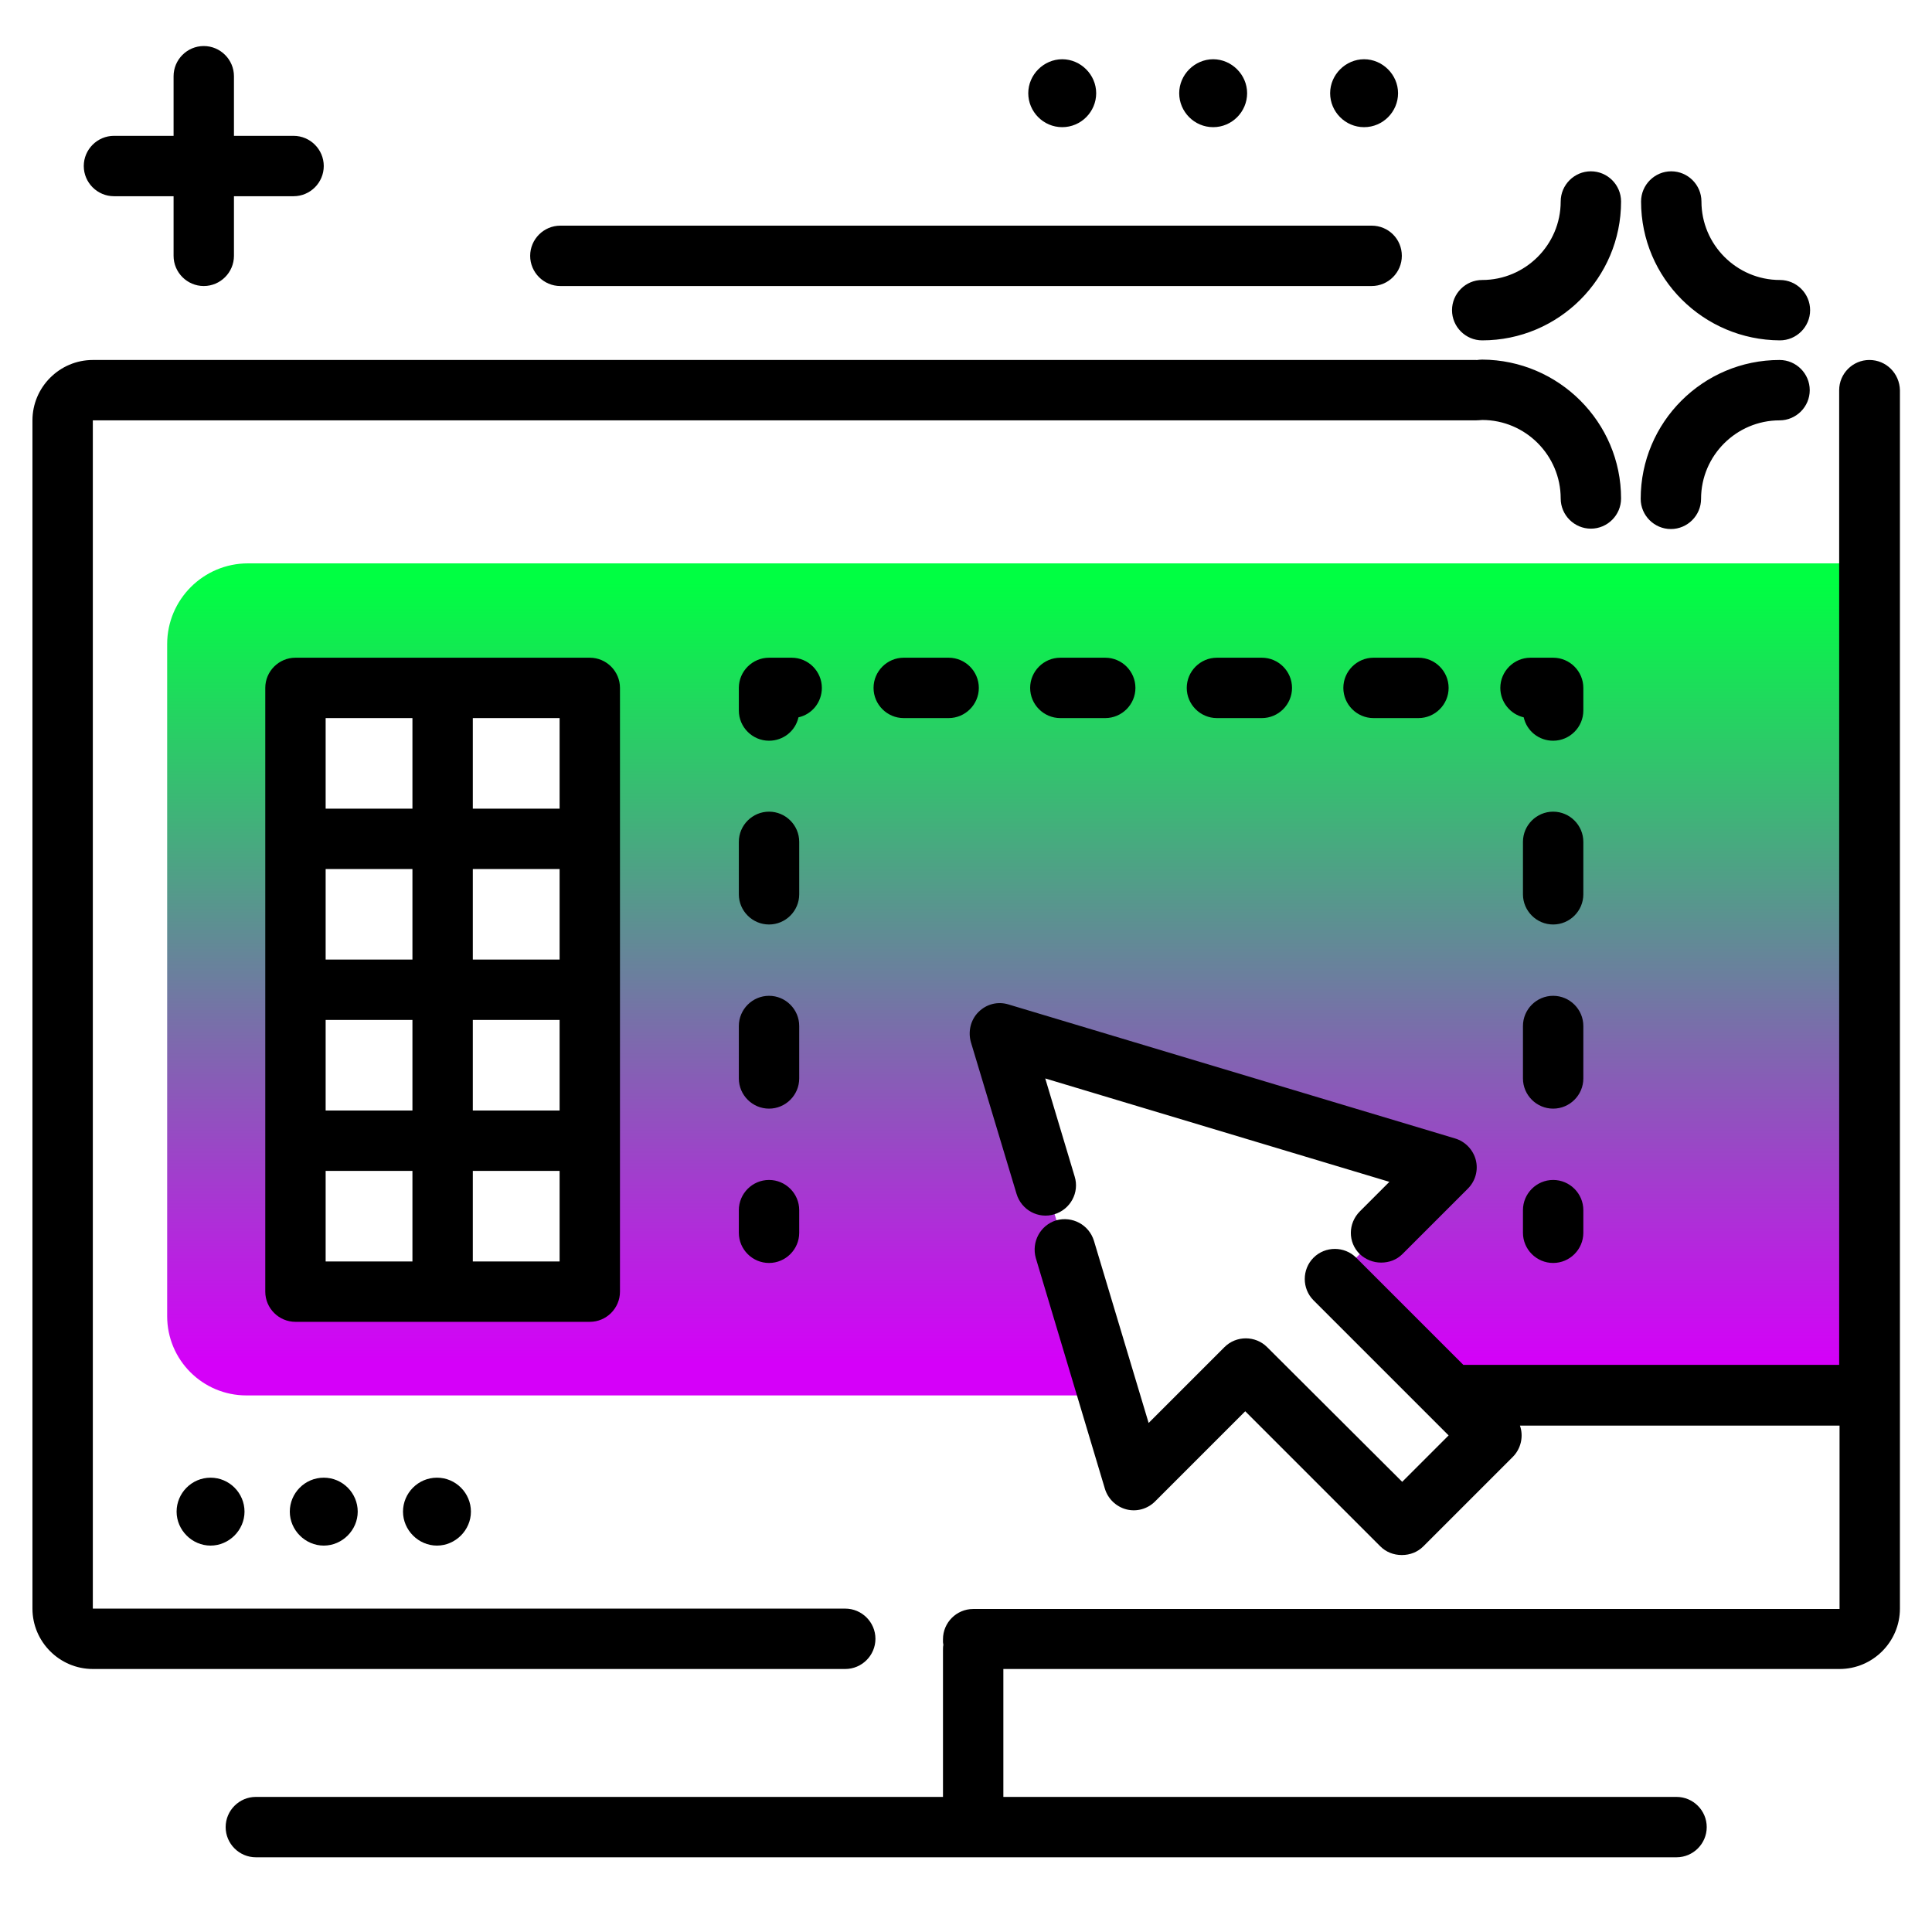 <svg version="1.1" id="Layer_1" xmlns="http://www.w3.org/2000/svg" xmlns:xlink="http://www.w3.org/1999/xlink" x="0px" y="0px" viewBox="0 0 512 512" enable-background="new 0 0 512 512" xml:space="preserve">
<linearGradient id="SVGID_1_" gradientUnits="userSpaceOnUse" x1="267.015" y1="361.468" x2="267.015" y2="154.499" class="gradient-element">
	<stop offset="0" class="primary-color-gradient" style="stop-color: rgb(213, 0, 249)"></stop>
	<stop offset="1" class="secondary-color-gradient" style="stop-color: rgb(0, 255, 66)"></stop>
</linearGradient>
<path fill="url(#SVGID_1_)" d="M65.7,149.3c-11.8,0-21.4,9.6-21.4,21.4v178.1c0,11.6,9.4,21,21,21h228.6l-11.6-38.6l-3.7-12.4
	L265,273.9l118.3,35.5l-21.7,21.7l-7.9,7.9l30.8,30.8h105.3V149.3H65.7z M156.3,342.3h-78v-160h78V342.3z"></path>
<path d="M321.5,33.7c5,0,9-4.1,9-9s-4.1-9-9-9s-9,4.1-9,9S316.5,33.7,321.5,33.7z M434.9,53.4c0-4.4,3.6-8,8-8s8,3.6,8,8
	c0,11.4,9.3,20.8,20.8,20.8c4.4,0,8,3.6,8,8s-3.6,8-8,8C451.4,90.1,434.9,73.7,434.9,53.4z M361.5,33.7c5,0,9-4.1,9-9s-4.1-9-9-9
	s-9,4.1-9,9S356.5,33.7,361.5,33.7z M429.6,53.4c0,20.3-16.5,36.8-36.8,36.8c-4.4,0-8-3.6-8-8s3.6-8,8-8c11.4,0,20.8-9.3,20.8-20.8
	c0-4.4,3.6-8,8-8S429.6,49,429.6,53.4z M479.6,103.4c0,4.4-3.6,8-8,8c-11.4,0-20.8,9.3-20.8,20.8c0,4.4-3.6,8-8,8s-8-3.6-8-8
	c0-20.3,16.5-36.8,36.8-36.8C476,95.4,479.6,99,479.6,103.4z M429.6,132.1c0,4.4-3.6,8-8,8s-8-3.6-8-8c0-11.4-9.3-20.8-20.8-20.8
	c-4.4,0-8-3.6-8-8s3.6-8,8-8C413.1,95.4,429.6,111.9,429.6,132.1z M85.8,44c0,4.4-3.6,8-8,8H62v15.8c0,4.4-3.6,8-8,8s-8-3.6-8-8V52
	H30.2c-4.4,0-8-3.6-8-8s3.6-8,8-8H46V20.2c0-4.4,3.6-8,8-8s8,3.6,8,8V36h15.8C82.2,36,85.8,39.6,85.8,44z M281.5,33.7c5,0,9-4.1,9-9
	s-4.1-9-9-9s-9,4.1-9,9S276.5,33.7,281.5,33.7z M371.5,67.8c0,4.4-3.6,8-8,8h-215c-4.4,0-8-3.6-8-8s3.6-8,8-8h215
	C367.9,59.8,371.5,63.3,371.5,67.8z"></path>
<path d="M360.4,321l7.8-7.8L277,285.8l7.8,26c1.3,4.2-1.1,8.7-5.4,10c-4.2,1.3-8.7-1.1-10-5.4l-12.1-40.2c-0.8-2.8-0.1-5.9,2-8
	s5.1-2.9,8-2l118.3,35.5c2.7,0.8,4.8,3,5.5,5.7c0.7,2.7-0.1,5.6-2.1,7.6l-17.3,17.3c-1.6,1.6-3.6,2.3-5.7,2.3s-4.1-0.8-5.7-2.3
	C357.2,329.2,357.2,324.2,360.4,321z M495.4,95.4c-4.4,0-8,3.6-8,8v258.3h-99.6l-28.4-28.4c-3.1-3.1-8.2-3.1-11.3,0
	c-3.1,3.1-3.1,8.2,0,11.3l35.8,35.8l-12.3,12.3L335.8,357c-3.1-3.1-8.2-3.1-11.3,0l-20.1,20.1l-14.5-48.3c-1.3-4.2-5.7-6.6-10-5.4
	c-4.2,1.3-6.6,5.7-5.4,10l18.3,61.1c0.8,2.7,3,4.8,5.7,5.5c2.7,0.7,5.6-0.1,7.6-2.1l23.9-23.9l35.8,35.8c1.5,1.5,3.5,2.3,5.7,2.3
	s4.2-0.8,5.7-2.3l23.7-23.7c2.2-2.2,2.9-5.5,1.9-8.3h84.7v48.6H257.9c-4.4,0-8,3.6-8,8c0,0.3,0,0.5,0,0.8c0,0.3,0.1,0.5,0.1,0.7
	c0,0,0,0,0,0v0c0,0,0,0,0,0c0,0,0,0,0,0c-0.1,0.5-0.1,1-0.1,1.5v38.8H67.8c-4.4,0-8,3.6-8,8s3.6,8,8,8h376.5c4.4,0,8-3.6,8-8
	s-3.6-8-8-8H265.9v-33.9h221.6c8.8,0,16-7.2,16-16V103.4C503.4,99,499.9,95.4,495.4,95.4z M251.4,174.3h-11.9c-4.4,0-8,3.6-8,8
	s3.6,8,8,8h11.9c4.4,0,8-3.6,8-8S255.8,174.3,251.4,174.3z M232,434.3c0-4.4-3.6-8-8-8H24.6V111.4h366.5c4.4,0,8-3.6,8-8s-3.6-8-8-8
	H24.6c-8.8,0-16,7.2-16,16v314.9c0,8.8,7.2,16,16,16H224C228.4,442.3,232,438.7,232,434.3z M292.9,190.3c4.4,0,8-3.6,8-8s-3.6-8-8-8
	H281c-4.4,0-8,3.6-8,8s3.6,8,8,8H292.9z M419.6,271.9c0-4.4-3.6-8-8-8s-8,3.6-8,8v13.9c0,4.4,3.6,8,8,8s8-3.6,8-8V271.9z
	 M403.8,190.1c0.8,3.6,4,6.2,7.8,6.2c4.4,0,8-3.6,8-8v-6c0-4.4-3.6-8-8-8h-6c-4.4,0-8,3.6-8,8C397.6,186.1,400.3,189.3,403.8,190.1z
	 M334.4,190.3c4.4,0,8-3.6,8-8s-3.6-8-8-8h-11.9c-4.4,0-8,3.6-8,8s3.6,8,8,8H334.4z M419.6,223.1c0-4.4-3.6-8-8-8s-8,3.6-8,8v13.9
	c0,4.4,3.6,8,8,8s8-3.6,8-8V223.1z M411.6,312.7c-4.4,0-8,3.6-8,8v6c0,4.4,3.6,8,8,8s8-3.6,8-8v-6
	C419.6,316.3,416,312.7,411.6,312.7z M156.3,350.3h-78c-4.4,0-8-3.6-8-8v-160c0-4.4,3.6-8,8-8h78c4.4,0,8,3.6,8,8v160
	C164.3,346.7,160.7,350.3,156.3,350.3z M109.3,310.3h-23v24h23V310.3z M109.3,270.3h-23v24h23V270.3z M109.3,230.3h-23v24h23V230.3z
	 M109.3,190.3h-23v24h23V190.3z M148.3,310.3h-23v24h23V310.3z M148.3,270.3h-23v24h23V270.3z M148.3,230.3h-23v24h23V230.3z
	 M148.3,190.3h-23v24h23V190.3z M85.8,391.6c5,0,9,4.1,9,9s-4.1,9-9,9s-9-4.1-9-9S80.8,391.6,85.8,391.6z M55.8,391.6c5,0,9,4.1,9,9
	s-4.1,9-9,9s-9-4.1-9-9S50.8,391.6,55.8,391.6z M217.8,182.3c0-4.4-3.6-8-8-8h-6c-4.4,0-8,3.6-8,8v6c0,4.4,3.6,8,8,8
	c3.8,0,7-2.6,7.8-6.2C215.2,189.3,217.8,186.1,217.8,182.3z M375.9,190.3c4.4,0,8-3.6,8-8s-3.6-8-8-8h-11.9c-4.4,0-8,3.6-8,8
	s3.6,8,8,8H375.9z M115.8,391.6c5,0,9,4.1,9,9s-4.1,9-9,9s-9-4.1-9-9S110.8,391.6,115.8,391.6z M211.8,271.9c0-4.4-3.6-8-8-8
	s-8,3.6-8,8v13.9c0,4.4,3.6,8,8,8s8-3.6,8-8V271.9z M211.8,223.1c0-4.4-3.6-8-8-8s-8,3.6-8,8v13.9c0,4.4,3.6,8,8,8s8-3.6,8-8V223.1z
	 M203.8,312.7c-4.4,0-8,3.6-8,8v6c0,4.4,3.6,8,8,8s8-3.6,8-8v-6C211.8,316.3,208.2,312.7,203.8,312.7z"></path>
</svg>